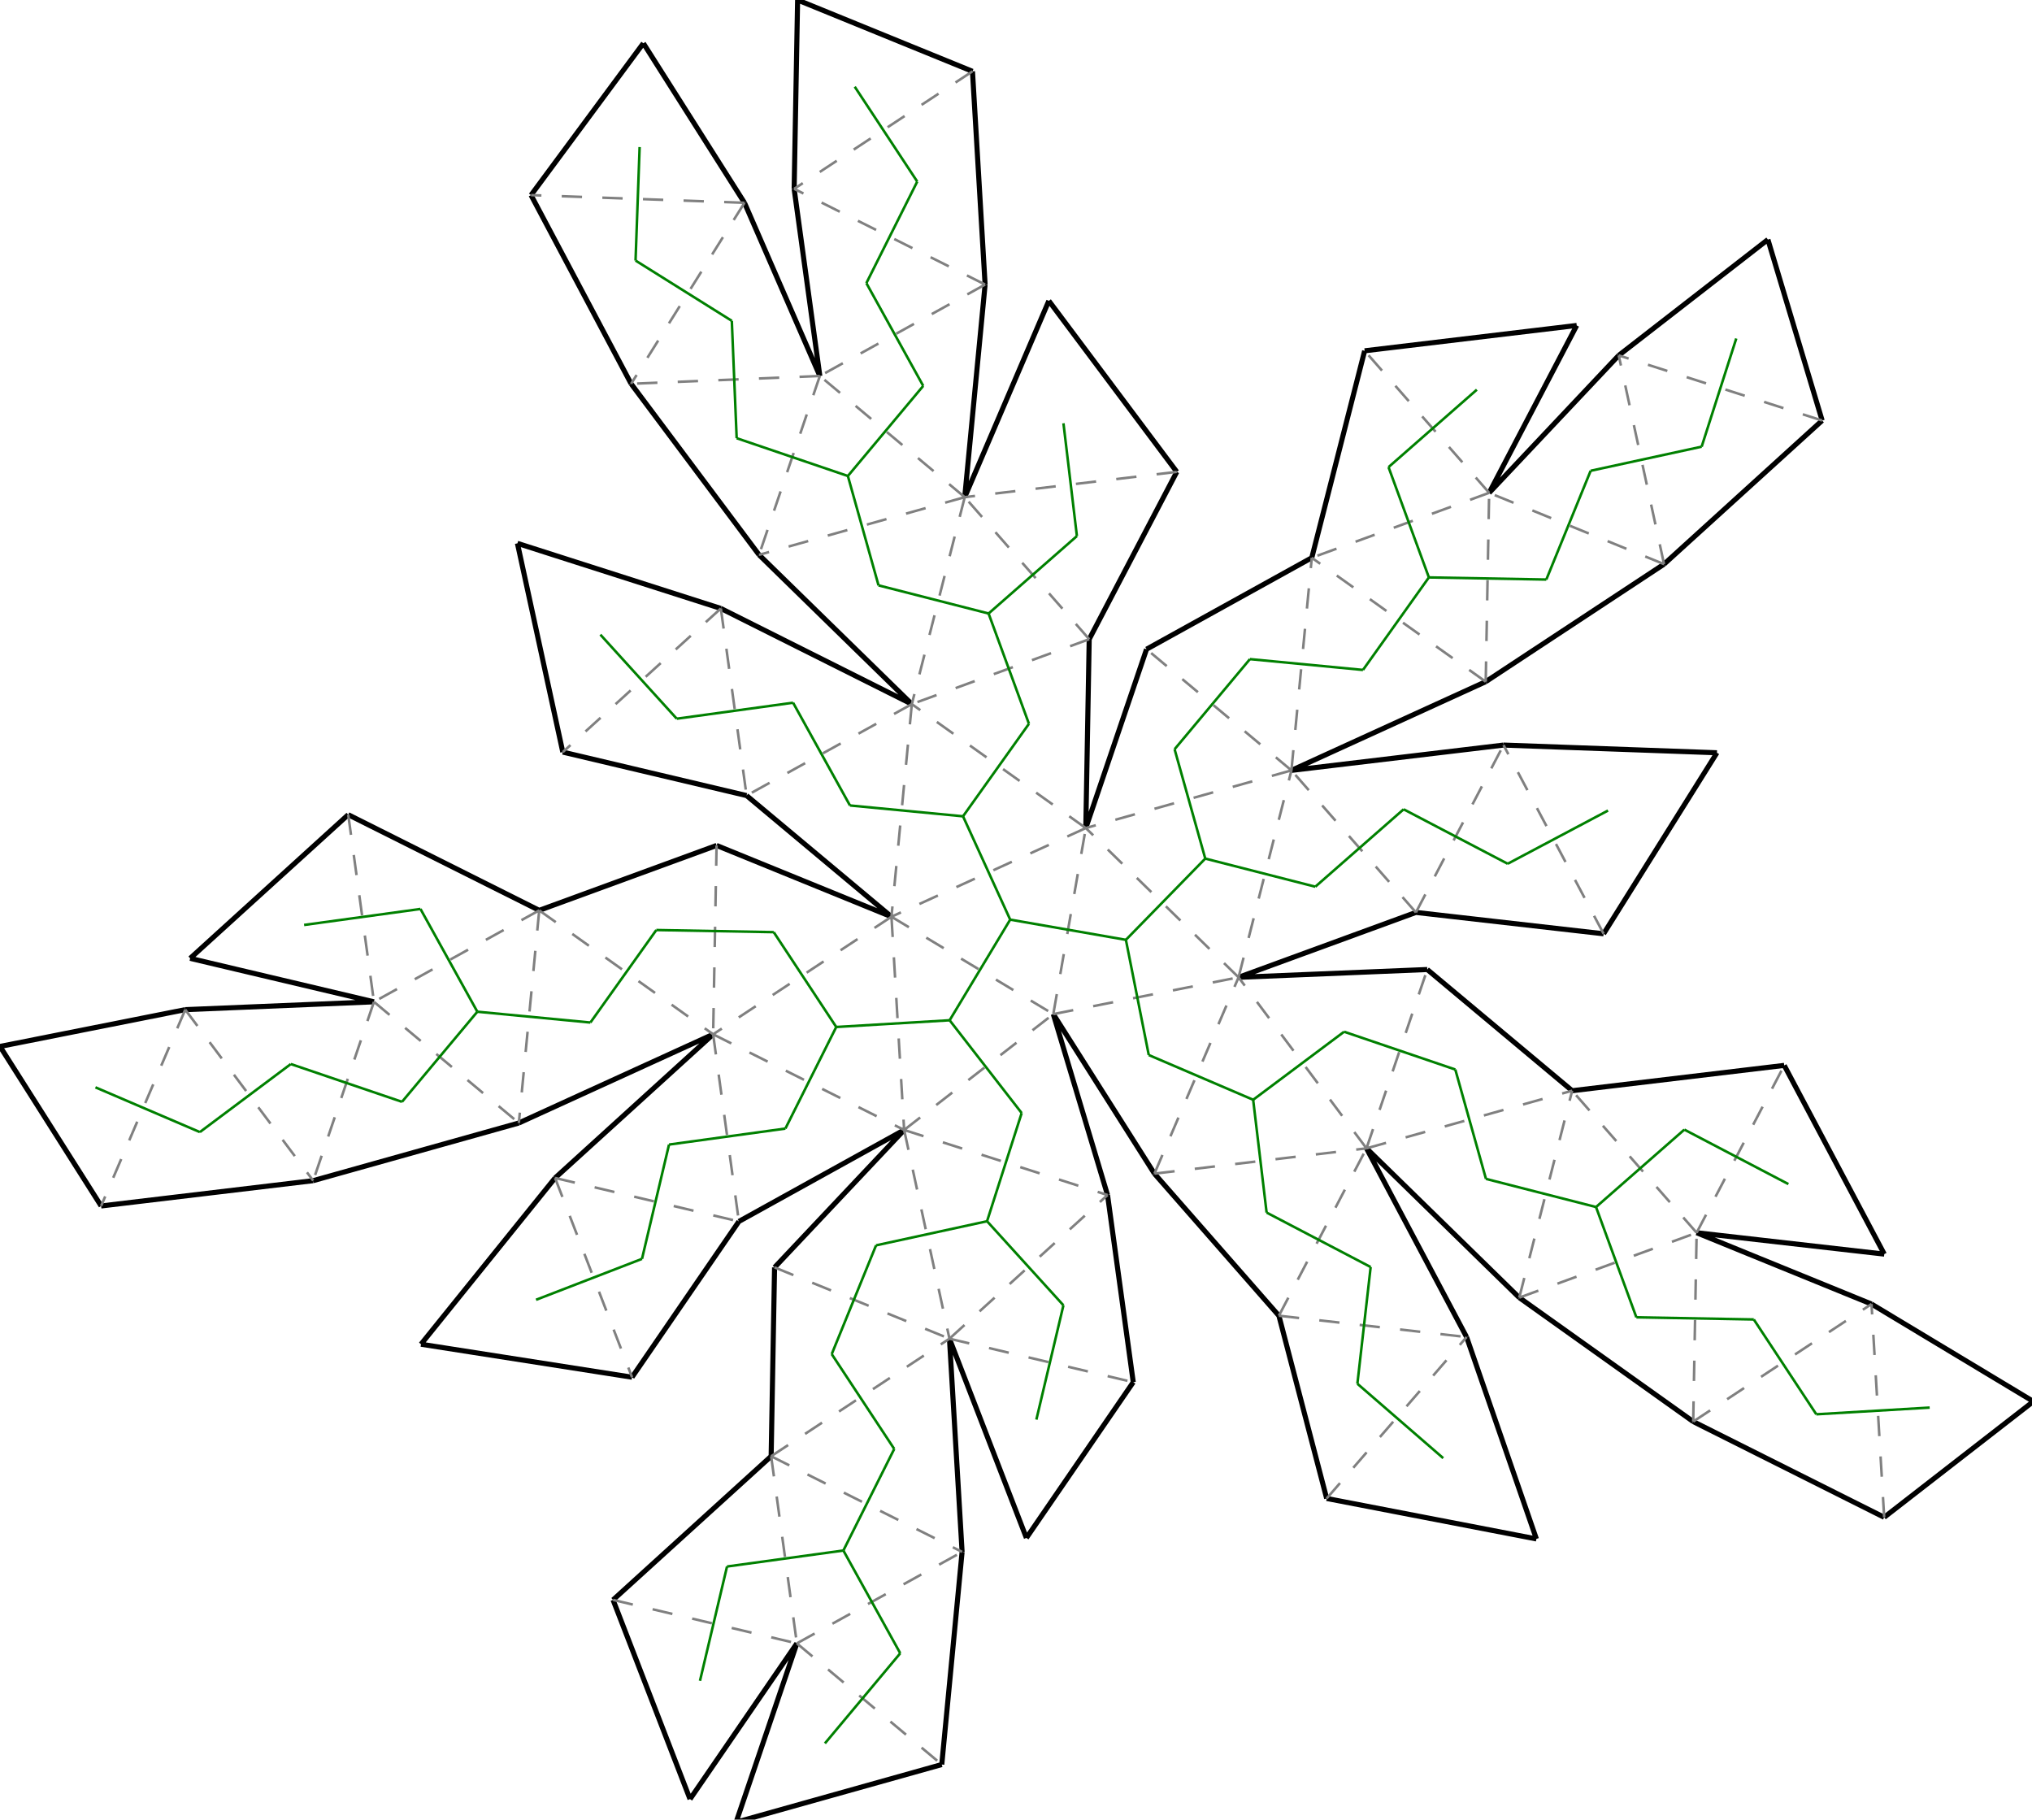 <?xml version="1.0"?>
<svg width="1176" height="1053" version="1.1" xmlns="http://www.w3.org/2000/svg" >
<defs>
<style type="text/css"><![CDATA[
.m {stroke:rgb(255,0,0);stroke-width:1.47;}
.v {stroke:rgb(0,0,255);stroke-width:1.47;}
.b {stroke:rgb(0,0,0);stroke-width:2.94;fill:white}
.n {stroke:rgb(128,128,128);stroke-width:1.47}
.t {stroke:rgb(0,128,0);stroke-width:1.47;}
.c {stroke:rgb(128,128,128);stroke-width:1.47;stroke-dasharray:11.76, 11.76;}
]]></style>
</defs>
<path fill="none" style="stroke:black;stroke-width:2.94;" d=" M 655.858 799.857 L 640.981 691.567 M 523.261 653.9 L 448.272 733.44 M 640.981 691.567 L 609.592 586.866 M 549.492 774.69 L 594.016 889.998 M 594.016 889.998 L 655.858 799.857 M 448.272 733.44 L 446.291 842.728 M 556.804 898.079 L 549.492 774.69 M 826.016 561.057 L 716.805 565.569 M 668.114 679.185 L 740.151 761.395 M 609.592 586.866 L 668.114 679.185 M 909.874 631.185 L 826.016 561.057 M 848.773 773.742 L 790.843 664.547 M 790.843 664.547 L 879.258 750.931 M 427.622 706.844 L 523.261 653.9 M 515.924 530.506 L 414.709 489.255 M 412.723 598.544 L 321.246 681.678 M 414.709 489.255 L 312.068 526.815 M 300.272 649.868 L 412.723 598.544 M 432.077 460.394 L 515.924 530.506 M 628.396 479.193 L 630.368 369.908 M 527.706 407.469 L 417.186 352.107 M 439.293 321.082 L 527.706 407.469 M 663.55 375.698 L 628.396 479.193 M 716.805 565.569 L 819.454 528.012 M 759.185 322.769 L 663.55 375.698 M 870.139 431.171 L 747.404 445.817 M 747.404 445.817 L 859.848 394.489 M 912.508 188.336 L 789.776 203.004 M 861.83 285.194 L 912.508 188.336 M 459.606 109.286 L 474.474 217.577 M 461.606 0 L 459.606 109.286 M 562.813 41.278 L 461.606 0 M 570.117 164.667 L 562.813 41.278 M 789.776 203.004 L 759.185 322.769 M 630.368 369.908 L 681.056 273.067 M 558.327 287.709 L 570.117 164.667 M 681.056 273.067 L 607.004 174.092 M 607.004 174.092 L 558.327 287.709 M 1090.51 725.747 L 1032.6 616.539 M 981.912 713.382 L 1090.51 725.747 M 936.824 205.66 L 861.83 285.194 M 1054.55 243.348 L 1023.16 138.635 M 1023.16 138.635 L 936.824 205.66 M 963.06 326.468 L 1054.55 243.348 M 1032.6 616.539 L 909.874 631.185 M 819.454 528.012 L 928.069 540.374 M 859.848 394.489 L 963.06 326.468 M 993.668 435.62 L 870.139 431.171 M 928.069 540.374 L 993.668 435.62 M 474.474 217.577 L 430.861 117.348 M 201.534 471.466 L 110.054 554.591 M 110.054 554.591 L 216.423 579.75 M 430.861 117.348 L 372.339 25.03 M 372.339 25.03 L 307.331 112.905 M 307.331 112.905 L 365.255 222.098 M 365.255 222.098 L 439.293 321.082 M 325.715 435.231 L 432.077 460.394 M 312.068 526.815 L 201.534 471.466 M 417.186 352.107 L 299.457 314.434 M 299.457 314.434 L 325.715 435.231 M 216.423 579.75 L 107.213 584.277 M 354.805 925.853 L 399.346 1041.15 M 399.346 1041.15 L 461.177 951.014 M 107.213 584.277 L 0 605.573 M 0 605.573 L 58.529 697.885 M 58.529 697.885 L 181.258 683.243 M 181.258 683.243 L 300.272 649.868 M 365.781 796.975 L 427.622 706.844 M 446.291 842.728 L 354.805 925.853 M 321.246 681.678 L 243.653 777.894 M 243.653 777.894 L 365.781 796.975 M 461.177 951.014 L 426.012 1054.51 M 426.012 1054.51 L 545.045 1021.13 M 1083.12 754.639 L 981.912 713.382 M 1176.79 811.012 L 1083.12 754.639 M 1090.45 878.045 L 1176.79 811.012 M 979.927 822.662 L 1090.45 878.045 M 545.045 1021.13 L 556.804 898.079 M 740.151 761.395 L 767.799 867.156 M 879.258 750.931 L 979.927 822.662 M 889.175 890.564 L 848.773 773.742 M 767.799 867.156 L 889.175 890.564" />
<path fill="none" class="c" d=" M 515.924 530.506 L 609.592 586.866 M 628.396 479.193 L 515.924 530.506 M 609.592 586.866 L 628.396 479.193 M 527.706 407.469 L 515.924 530.506 M 628.396 479.193 L 527.706 407.469 M 609.592 586.866 L 716.805 565.569 M 716.805 565.569 L 628.396 479.193 M 747.404 445.817 L 628.396 479.193 M 716.805 565.569 L 747.404 445.817 M 523.261 653.9 L 609.592 586.866 M 523.261 653.9 L 640.981 691.567 M 668.114 679.185 L 716.805 565.569 M 790.843 664.547 L 716.805 565.569 M 668.114 679.185 L 790.843 664.547 M 515.924 530.506 L 523.261 653.9 M 412.723 598.544 L 523.261 653.9 M 515.924 530.506 L 412.723 598.544 M 527.706 407.469 L 432.077 460.394 M 630.368 369.908 L 527.706 407.469 M 417.186 352.107 L 432.077 460.394 M 558.327 287.709 L 527.706 407.469 M 630.368 369.908 L 558.327 287.709 M 558.327 287.709 L 439.293 321.082 M 747.404 445.817 L 663.55 375.698 M 819.454 528.012 L 747.404 445.817 M 747.404 445.817 L 759.185 322.769 M 819.454 528.012 L 870.139 431.171 M 859.848 394.489 L 759.185 322.769 M 681.056 273.067 L 558.327 287.709 M 928.069 540.374 L 870.139 431.171 M 417.186 352.107 L 325.715 435.231 M 549.492 774.69 L 640.981 691.567 M 549.492 774.69 L 655.858 799.857 M 523.261 653.9 L 549.492 774.69 M 790.843 664.547 L 826.016 561.057 M 740.151 761.395 L 790.843 664.547 M 790.843 664.547 L 909.874 631.185 M 740.151 761.395 L 848.773 773.742 M 879.258 750.931 L 909.874 631.185 M 412.723 598.544 L 427.622 706.844 M 414.709 489.255 L 412.723 598.544 M 321.246 681.678 L 427.622 706.844 M 312.068 526.815 L 412.723 598.544 M 312.068 526.815 L 300.272 649.868 M 558.327 287.709 L 474.474 217.577 M 474.474 217.577 L 439.293 321.082 M 861.83 285.194 L 759.185 322.769 M 859.848 394.489 L 861.83 285.194 M 861.83 285.194 L 789.776 203.004 M 570.117 164.667 L 474.474 217.577 M 963.06 326.468 L 861.83 285.194 M 474.474 217.577 L 365.255 222.098 M 321.246 681.678 L 365.781 796.975 M 767.799 867.156 L 848.773 773.742 M 448.272 733.44 L 549.492 774.69 M 446.291 842.728 L 549.492 774.69 M 446.291 842.728 L 556.804 898.079 M 981.912 713.382 L 909.874 631.185 M 879.258 750.931 L 981.912 713.382 M 312.068 526.815 L 216.423 579.75 M 216.423 579.75 L 300.272 649.868 M 570.117 164.667 L 459.606 109.286 M 562.813 41.278 L 459.606 109.286 M 963.06 326.468 L 936.824 205.66 M 1054.55 243.348 L 936.824 205.66 M 981.912 713.382 L 1032.6 616.539 M 430.861 117.348 L 365.255 222.098 M 430.861 117.348 L 307.331 112.905 M 201.534 471.466 L 216.423 579.75 M 216.423 579.75 L 181.258 683.243 M 979.927 822.662 L 981.912 713.382 M 446.291 842.728 L 461.177 951.014 M 461.177 951.014 L 556.804 898.079 M 107.213 584.277 L 181.258 683.243 M 107.213 584.277 L 58.529 697.885 M 354.805 925.853 L 461.177 951.014 M 979.927 822.662 L 1083.12 754.639 M 1090.45 878.045 L 1083.12 754.639 M 461.177 951.014 L 545.045 1021.13" />
<line x1="549.592" y1="590.424" x2="584.638" y2="532.189" class="t" />
<line x1="557.342" y1="472.389" x2="584.638" y2="532.189" class="t" />
<line x1="651.598" y1="543.876" x2="584.638" y2="532.189" class="t" />
<line x1="491.903" y1="466.123" x2="557.342" y2="472.389" class="t" />
<line x1="595.49" y1="418.857" x2="557.342" y2="472.389" class="t" />
<line x1="664.837" y1="610.54" x2="651.598" y2="543.876" class="t" />
<line x1="697.535" y1="496.86" x2="651.598" y2="543.876" class="t" />
<line x1="679.783" y1="433.569" x2="697.535" y2="496.86" class="t" />
<line x1="761.221" y1="513.133" x2="697.535" y2="496.86" class="t" />
<line x1="591.278" y1="644.111" x2="549.592" y2="590.424" class="t" />
<line x1="571.244" y1="706.719" x2="591.278" y2="644.111" class="t" />
<line x1="725.254" y1="636.434" x2="664.837" y2="610.54" class="t" />
<line x1="777.888" y1="597.058" x2="725.254" y2="636.434" class="t" />
<line x1="733.036" y1="701.709" x2="725.254" y2="636.434" class="t" />
<line x1="483.969" y1="594.316" x2="549.592" y2="590.424" class="t" />
<line x1="454.535" y1="653.096" x2="483.969" y2="594.316" class="t" />
<line x1="447.786" y1="539.435" x2="483.969" y2="594.316" class="t" />
<line x1="458.99" y1="406.656" x2="491.903" y2="466.123" class="t" />
<line x1="572.134" y1="355.029" x2="595.49" y2="418.857" class="t" />
<line x1="391.659" y1="415.91" x2="458.99" y2="406.656" class="t" />
<line x1="508.442" y1="338.753" x2="572.134" y2="355.029" class="t" />
<line x1="623.25" y1="310.228" x2="572.134" y2="355.029" class="t" />
<line x1="490.698" y1="275.456" x2="508.442" y2="338.753" class="t" />
<line x1="723.38" y1="381.428" x2="679.783" y2="433.569" class="t" />
<line x1="812.332" y1="468.333" x2="761.221" y2="513.133" class="t" />
<line x1="788.812" y1="387.691" x2="723.38" y2="381.428" class="t" />
<line x1="872.554" y1="499.852" x2="812.332" y2="468.333" class="t" />
<line x1="826.954" y1="334.151" x2="788.812" y2="387.691" class="t" />
<line x1="615.462" y1="244.956" x2="623.25" y2="310.228" class="t" />
<line x1="930.625" y1="469.055" x2="872.554" y2="499.852" class="t" />
<line x1="347.453" y1="367.257" x2="391.659" y2="415.91" class="t" />
<line x1="615.443" y1="755.371" x2="571.244" y2="706.719" class="t" />
<line x1="599.789" y1="821.515" x2="615.443" y2="755.371" class="t" />
<line x1="507.008" y1="720.677" x2="571.244" y2="706.719" class="t" />
<line x1="842.244" y1="618.929" x2="777.888" y2="597.058" class="t" />
<line x1="793.256" y1="733.228" x2="733.036" y2="701.709" class="t" />
<line x1="859.992" y1="682.221" x2="842.244" y2="618.929" class="t" />
<line x1="785.574" y1="800.764" x2="793.256" y2="733.228" class="t" />
<line x1="923.681" y1="698.499" x2="859.992" y2="682.221" class="t" />
<line x1="387.197" y1="662.355" x2="454.535" y2="653.096" class="t" />
<line x1="379.834" y1="538.205" x2="447.786" y2="539.435" class="t" />
<line x1="371.55" y1="728.499" x2="387.197" y2="662.355" class="t" />
<line x1="341.688" y1="591.742" x2="379.834" y2="538.205" class="t" />
<line x1="276.254" y1="585.478" x2="341.688" y2="591.742" class="t" />
<line x1="534.306" y1="223.318" x2="490.698" y2="275.456" class="t" />
<line x1="426.34" y1="253.586" x2="490.698" y2="275.456" class="t" />
<line x1="803.597" y1="270.322" x2="826.954" y2="334.151" class="t" />
<line x1="894.913" y1="335.384" x2="826.954" y2="334.151" class="t" />
<line x1="854.705" y1="225.511" x2="803.597" y2="270.322" class="t" />
<line x1="501.399" y1="163.844" x2="534.306" y2="223.318" class="t" />
<line x1="920.571" y1="272.441" x2="894.913" y2="335.384" class="t" />
<line x1="423.53" y1="185.674" x2="426.34" y2="253.586" class="t" />
<line x1="310.227" y1="752.182" x2="371.55" y2="728.499" class="t" />
<line x1="835.249" y1="843.821" x2="785.574" y2="800.764" class="t" />
<line x1="481.352" y1="783.619" x2="507.008" y2="720.677" class="t" />
<line x1="517.529" y1="838.499" x2="481.352" y2="783.619" class="t" />
<line x1="488.091" y1="897.274" x2="517.529" y2="838.499" class="t" />
<line x1="974.796" y1="653.702" x2="923.681" y2="698.499" class="t" />
<line x1="947.033" y1="762.325" x2="923.681" y2="698.499" class="t" />
<line x1="243.342" y1="526.01" x2="276.254" y2="585.478" class="t" />
<line x1="232.651" y1="637.621" x2="276.254" y2="585.478" class="t" />
<line x1="530.845" y1="105.077" x2="501.399" y2="163.844" class="t" />
<line x1="494.675" y1="50.188" x2="530.845" y2="105.077" class="t" />
<line x1="984.812" y1="258.492" x2="920.571" y2="272.441" class="t" />
<line x1="1004.846" y1="195.881" x2="984.812" y2="258.492" class="t" />
<line x1="1035.008" y1="685.223" x2="974.796" y2="653.702" class="t" />
<line x1="367.816" y1="150.784" x2="423.53" y2="185.674" class="t" />
<line x1="370.177" y1="85.094" x2="367.816" y2="150.784" class="t" />
<line x1="176.004" y1="535.269" x2="243.342" y2="526.01" class="t" />
<line x1="168.298" y1="615.757" x2="232.651" y2="637.621" class="t" />
<line x1="1014.988" y1="763.561" x2="947.033" y2="762.325" class="t" />
<line x1="420.758" y1="906.532" x2="488.091" y2="897.274" class="t" />
<line x1="521.009" y1="956.741" x2="488.091" y2="897.274" class="t" />
<line x1="115.667" y1="655.135" x2="168.298" y2="615.757" class="t" />
<line x1="55.247" y1="629.245" x2="115.667" y2="655.135" class="t" />
<line x1="405.109" y1="972.672" x2="420.758" y2="906.532" class="t" />
<line x1="1051.168" y1="818.449" x2="1014.988" y2="763.561" class="t" />
<line x1="1116.787" y1="814.565" x2="1051.168" y2="818.449" class="t" />
<line x1="477.411" y1="1008.884" x2="521.009" y2="956.741" class="t" />
</svg>
